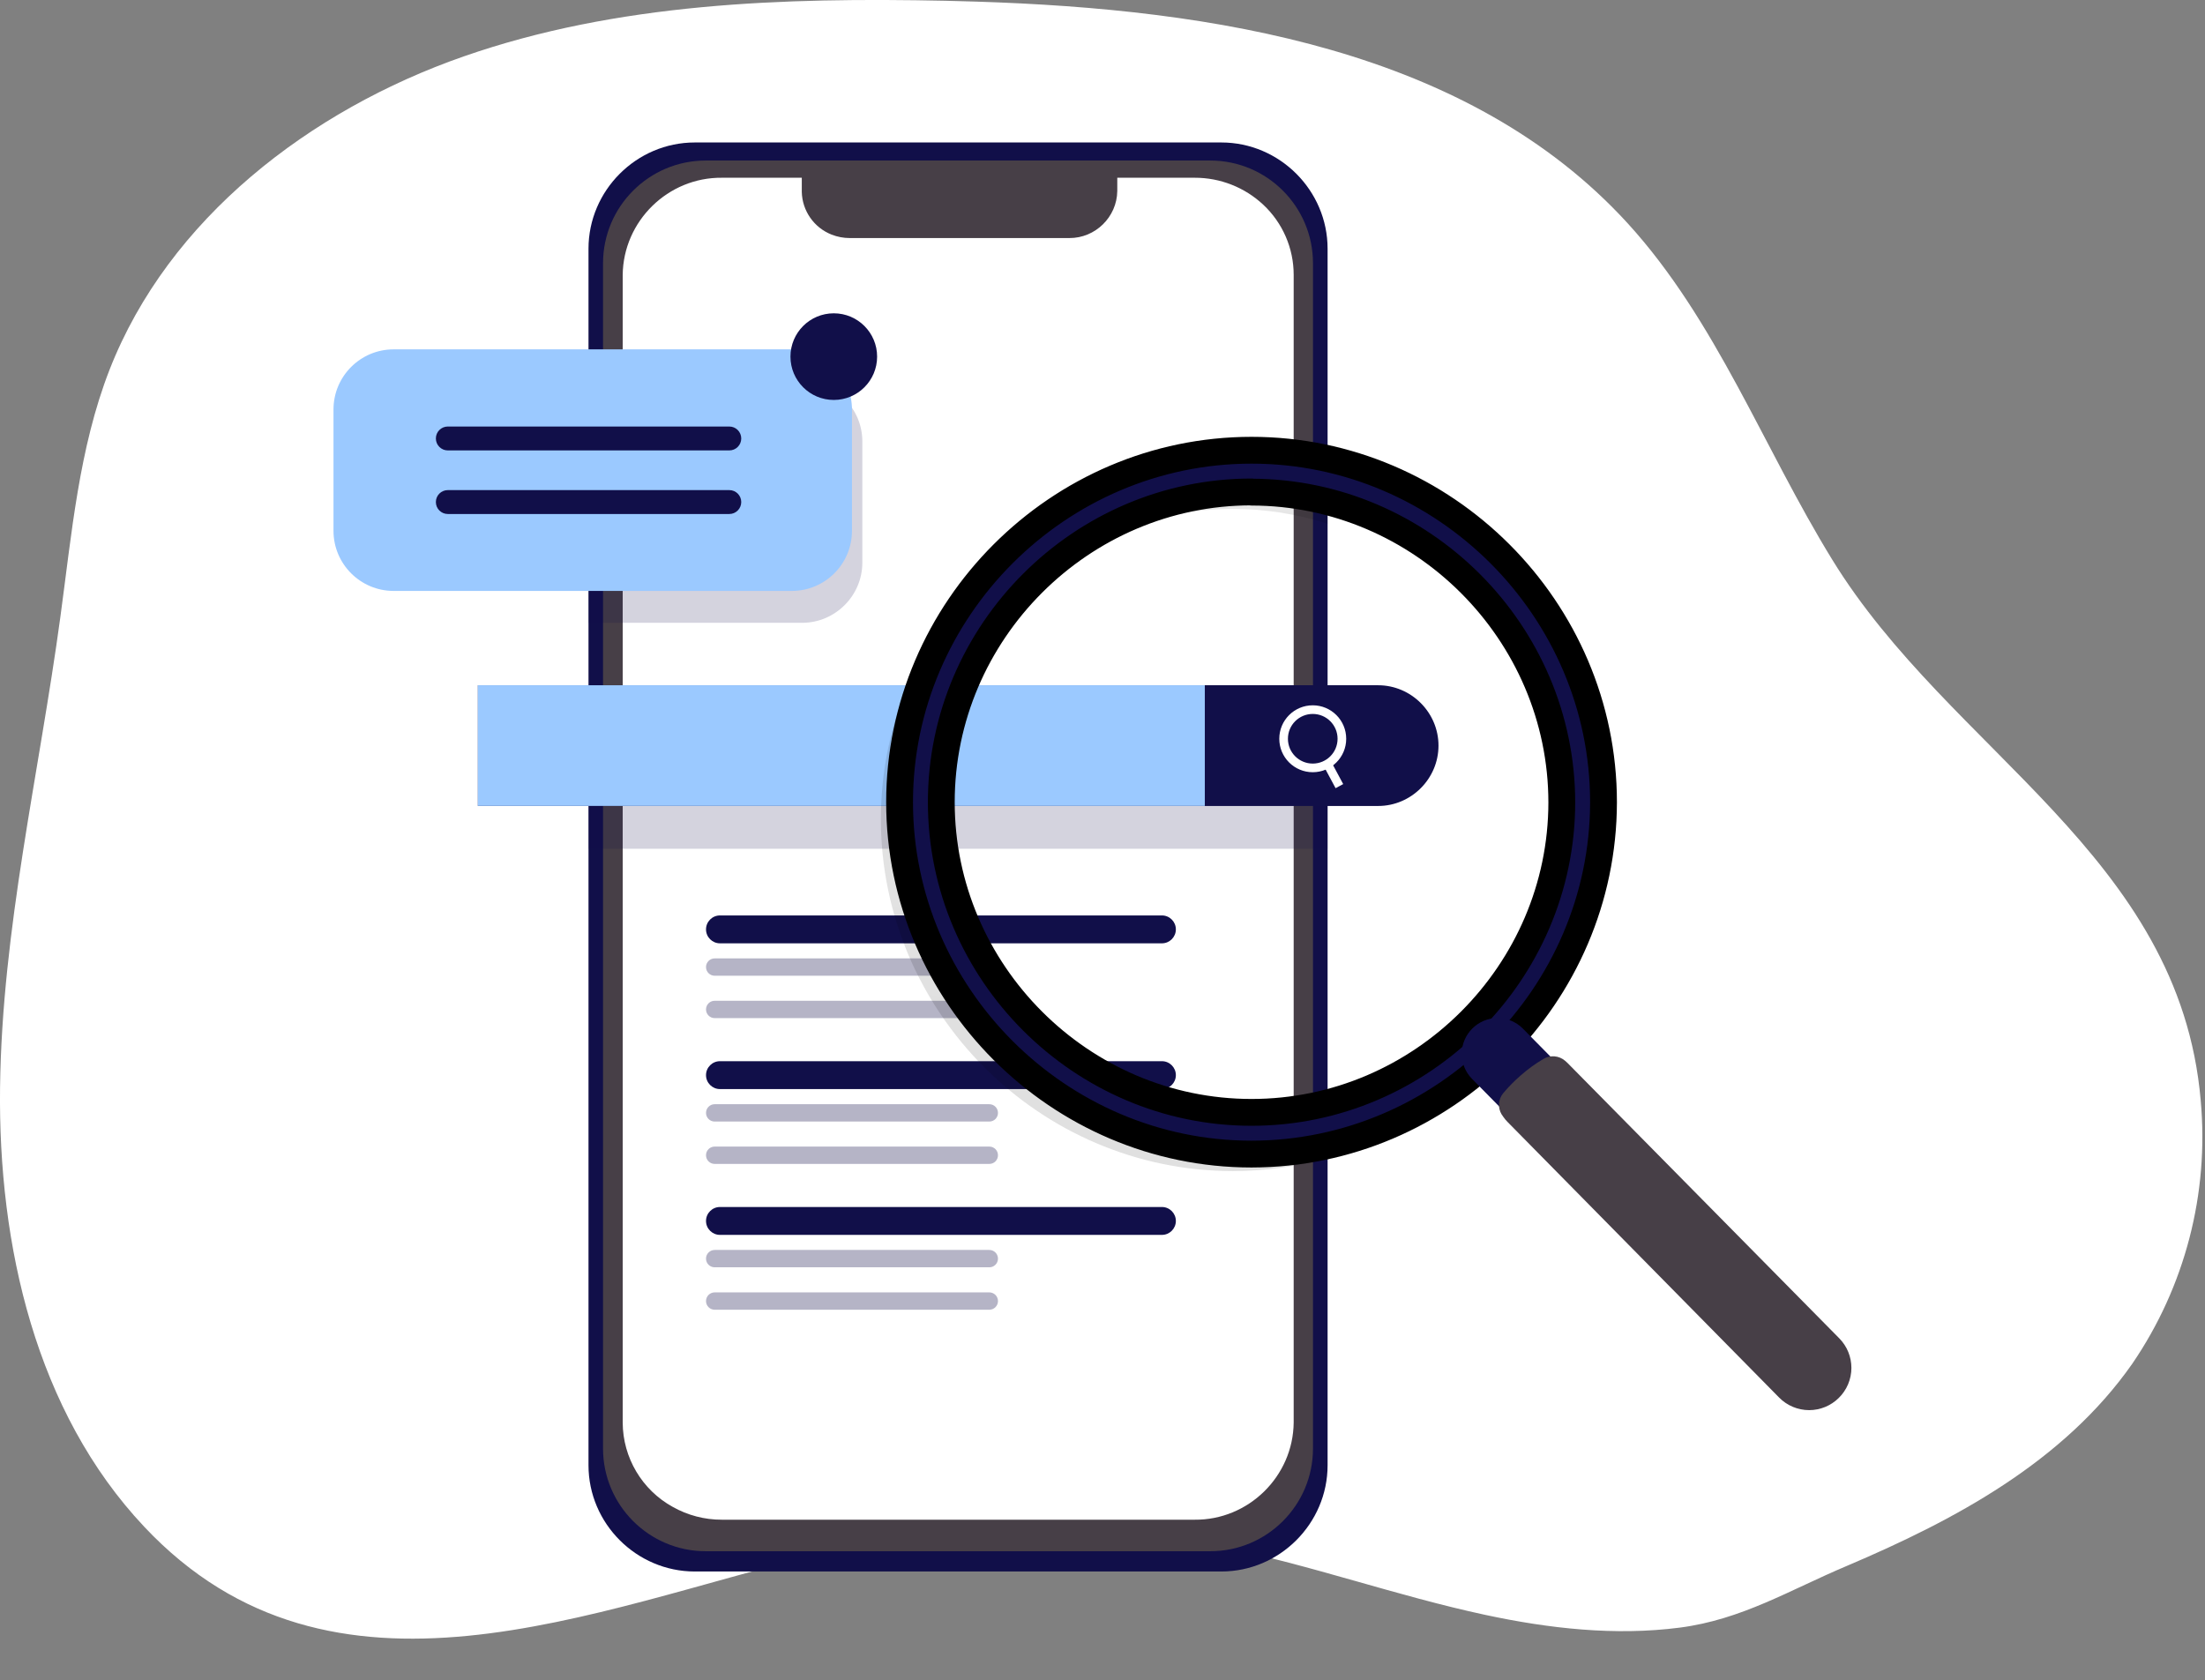 <?xml version="1.0" encoding="UTF-8" standalone="no"?>
<!DOCTYPE svg PUBLIC "-//W3C//DTD SVG 1.1//EN" "http://www.w3.org/Graphics/SVG/1.1/DTD/svg11.dtd">
<svg width="100%" height="100%" viewBox="0 0 370 282" version="1.1" xmlns="http://www.w3.org/2000/svg" xmlns:xlink="http://www.w3.org/1999/xlink" xml:space="preserve" xmlns:serif="http://www.serif.com/" style="fill-rule:evenodd;clip-rule:evenodd;stroke-miterlimit:10;">
    <rect x="0" y="0" width="370" height="282" fill="#808080" stroke="none"/>
    <g transform="matrix(1,0,0,1,-22.35,-30.32)">
        <path d="M186.19,30.59C184.47,30.53 182.76,30.49 181.06,30.45C153.77,29.88 125.92,30.8 100.15,39.79C74.38,48.78 50.63,67 40.72,92.4C35.59,105.59 34.38,119.91 32.47,133.93C28.9,160.22 22.69,186.28 22.36,212.8C22.03,239.32 28.36,267.24 46.57,286.56C78.16,320.12 121.98,300.23 159.57,291.19C181.878,285.845 205.086,285.432 227.57,289.98C242.41,292.98 256.74,298.15 271.57,301.33C282.24,303.62 293.34,304.88 304.21,303.47C314.65,302.12 322.7,297.14 332.21,293.13C350.31,285.45 368.61,275.67 380.15,259.18C388.992,246.238 393.053,230.61 391.63,215C388.08,173.84 349.63,156.56 329.78,124.21C318.22,105.41 310.34,84.09 295.47,67.79C268.79,38.59 226.05,31.86 186.19,30.59Z" style="fill:white;fill-rule:nonzero;"/>
    </g>
    <g transform="matrix(1,0,0,1,-22.35,-30.32)">
        <path d="M245.12,72.07L245.12,276.22C245.12,286.001 237.071,294.05 227.29,294.05L138.93,294.05C129.149,294.05 121.1,286.001 121.1,276.22L121.1,72.07C121.1,72.067 121.1,72.063 121.1,72.06C121.1,62.279 129.149,54.23 138.93,54.23L227.29,54.23C237.071,54.23 245.12,62.279 245.12,72.06C245.12,72.063 245.12,72.067 245.12,72.07Z" style="fill:rgb(17,15,73);fill-rule:nonzero;"/>
    </g>
    <path d="M220.32,44.18C220.32,34.665 212.595,26.94 203.08,26.94L118.43,26.94C108.915,26.94 101.19,34.665 101.19,44.18L101.19,243.09C101.19,252.605 108.915,260.33 118.43,260.33L203.08,260.33C212.595,260.33 220.32,252.605 220.32,243.09L220.32,44.18Z" style="fill:rgb(71,63,71);"/>
    <g transform="matrix(1,0,0,1,-22.35,-30.32)">
        <path d="M239.43,76.45L239.43,269.06C239.337,278.092 231.832,285.448 222.8,285.36L143.49,285.36C140.593,285.369 137.743,284.625 135.22,283.2C130.075,280.359 126.862,274.937 126.84,269.06L126.84,76.45C126.938,67.413 134.453,60.056 143.49,60.15L156.89,60.15L156.89,62.52C156.959,65.693 158.937,68.528 161.89,69.69C162.861,70.073 163.896,70.27 164.94,70.27L201.78,70.27C206.143,70.298 209.765,66.752 209.83,62.39L209.83,60.15L222.83,60.15C227.094,60.141 231.205,61.758 234.32,64.67C237.582,67.717 239.434,71.987 239.43,76.45Z" style="fill:white;fill-rule:nonzero;"/>
    </g>
    <path d="M167.46,162.29C167.46,161.49 166.81,160.84 166.01,160.84L119.92,160.84C119.12,160.84 118.47,161.49 118.47,162.29L118.47,162.3C118.47,163.1 119.12,163.75 119.92,163.75L166.01,163.75C166.81,163.75 167.46,163.1 167.46,162.3L167.46,162.29Z" style="fill:rgb(17,15,73);fill-opacity:0.31;"/>
    <path d="M167.46,169.4C167.46,168.6 166.81,167.95 166.01,167.95L119.92,167.95C119.12,167.95 118.47,168.6 118.47,169.4L118.47,169.41C118.47,170.21 119.12,170.86 119.92,170.86L166.01,170.86C166.81,170.86 167.46,170.21 167.46,169.41L167.46,169.4Z" style="fill:rgb(17,15,73);fill-opacity:0.31;"/>
    <rect x="98.74" y="134.65" width="124.03" height="7.79" style="fill:rgb(17,15,73);fill-opacity:0.18;"/>
    <path d="M80.19,115L231.25,115C236.807,115 241.38,119.573 241.38,125.13C241.38,130.687 236.807,135.26 231.25,135.26L80.19,135.26L80.19,115Z" style="fill:rgb(17,15,73);fill-rule:nonzero;"/>
    <rect x="80.19" y="115" width="121.98" height="20.25" style="fill:rgb(155,201,255);"/>
    <circle cx="220.28" cy="123.98" r="4.89" style="fill:none;stroke:white;stroke-width:1.45px;"/>
    <g transform="matrix(1,0,0,1,-22.35,-30.32)">
        <path d="M247.1,162.25L245.1,158.52" style="fill:none;fill-rule:nonzero;stroke:white;stroke-width:1.45px;"/>
    </g>
    <path d="M197.31,155.97C197.31,154.679 196.261,153.63 194.97,153.63L120.81,153.63C119.519,153.63 118.47,154.679 118.47,155.97C118.47,157.261 119.519,158.31 120.81,158.31L194.97,158.31C196.261,158.31 197.31,157.261 197.31,155.97Z" style="fill:rgb(17,15,73);"/>
    <path d="M167.46,186.76C167.46,185.96 166.81,185.31 166.01,185.31L119.92,185.31C119.12,185.31 118.47,185.96 118.47,186.76L118.47,186.77C118.47,187.57 119.12,188.22 119.92,188.22L166.01,188.22C166.81,188.22 167.46,187.57 167.46,186.77L167.46,186.76Z" style="fill:rgb(17,15,73);fill-opacity:0.31;"/>
    <path d="M167.46,193.87C167.46,193.07 166.81,192.42 166.01,192.42L119.92,192.42C119.12,192.42 118.47,193.07 118.47,193.87L118.47,193.88C118.47,194.68 119.12,195.33 119.92,195.33L166.01,195.33C166.81,195.33 167.46,194.68 167.46,193.88L167.46,193.87Z" style="fill:rgb(17,15,73);fill-opacity:0.31;"/>
    <path d="M197.31,180.43C197.31,179.139 196.261,178.09 194.97,178.09L120.81,178.09C119.519,178.09 118.47,179.139 118.47,180.43C118.47,181.721 119.519,182.77 120.81,182.77L194.97,182.77C196.261,182.77 197.31,181.721 197.31,180.43Z" style="fill:rgb(17,15,73);"/>
    <path d="M167.46,211.22C167.46,210.42 166.81,209.77 166.01,209.77L119.92,209.77C119.12,209.77 118.47,210.42 118.47,211.22L118.47,211.23C118.47,212.03 119.12,212.68 119.92,212.68L166.01,212.68C166.81,212.68 167.46,212.03 167.46,211.23L167.46,211.22Z" style="fill:rgb(17,15,73);fill-opacity:0.31;"/>
    <path d="M167.46,218.34C167.46,217.54 166.81,216.89 166.01,216.89L119.92,216.89C119.12,216.89 118.47,217.54 118.47,218.34L118.47,218.35C118.47,219.15 119.12,219.8 119.92,219.8L166.01,219.8C166.81,219.8 167.46,219.15 167.46,218.35L167.46,218.34Z" style="fill:rgb(17,15,73);fill-opacity:0.31;"/>
    <path d="M197.31,204.9C197.31,203.609 196.261,202.56 194.97,202.56L120.81,202.56C119.519,202.56 118.47,203.609 118.47,204.9C118.47,206.191 119.519,207.24 120.81,207.24L194.97,207.24C196.261,207.24 197.31,206.191 197.31,204.9Z" style="fill:rgb(17,15,73);"/>
    <g opacity="0.41">
        <g transform="matrix(1,0,0,1,-22.35,-30.32)">
            <path d="M229.21,115.73C234.611,115.724 239.979,116.564 245.12,118.22L245.12,110.91C239.945,109.463 234.596,108.73 229.222,108.73C196.823,108.73 170.162,135.391 170.162,167.79C170.162,200.189 196.823,226.85 229.222,226.85C234.596,226.85 239.945,226.117 245.12,224.67L245.12,217.36C239.979,219.01 234.612,219.85 229.212,219.85C200.653,219.85 177.152,196.349 177.152,167.79C177.152,139.232 200.652,115.731 229.21,115.73Z" style="fill:url(#_Linear1);fill-rule:nonzero;"/>
        </g>
    </g>
    <g transform="matrix(1,0,0,1,-22.35,-30.32)">
        <path d="M232.36,224C199.961,224 173.3,197.339 173.3,164.94C173.3,132.541 199.961,105.88 232.36,105.88C264.759,105.88 291.42,132.541 291.42,164.94C291.42,164.96 291.42,164.98 291.42,165C291.349,197.362 264.722,223.962 232.36,224ZM232.36,112.88C203.801,112.88 180.3,136.381 180.3,164.94C180.3,193.499 203.801,217 232.36,217C260.897,217 284.387,193.537 284.42,165C284.409,136.44 260.92,112.937 232.36,112.91L232.36,112.88Z" style="fill:rgb(17,15,73);fill-rule:nonzero;stroke:black;stroke-width:4.5px;stroke-linejoin:round;stroke-miterlimit:2;"/>
    </g>
    <g transform="matrix(1,0,0,1,-22.35,-30.32)">
        <path d="M312.35,252.45C310.742,252.451 309.199,251.806 308.07,250.66L269.37,211.39C268.258,210.267 267.633,208.749 267.633,207.168C267.633,203.877 270.342,201.168 273.633,201.168C275.246,201.168 276.792,201.818 277.92,202.97L316.62,242.24C317.725,243.362 318.345,244.875 318.345,246.45C318.345,249.74 315.64,252.447 312.35,252.45Z" style="fill:rgb(17,15,73);fill-rule:nonzero;"/>
    </g>
    <g transform="matrix(1,0,0,1,-22.35,-30.32)">
        <path d="M330.89,264.93C329.569,266.237 327.783,266.971 325.925,266.971C324.032,266.971 322.217,266.21 320.89,264.86L275.33,218.62C275.076,218.368 274.845,218.094 274.64,217.8C274.52,217.64 274.41,217.48 274.31,217.32C273.647,216.202 273.759,214.78 274.59,213.78C275.475,212.726 276.441,211.743 277.48,210.84C278.673,209.781 279.965,208.84 281.34,208.03C282.487,207.341 283.956,207.467 284.97,208.34C285.107,208.448 285.238,208.565 285.36,208.69L331,254.94C332.292,256.259 333.016,258.034 333.016,259.88C333.016,261.78 332.249,263.602 330.89,264.93Z" style="fill:rgb(71,63,71);fill-rule:nonzero;"/>
    </g>
    <g transform="matrix(1,0,0,1,-22.35,-30.32)">
        <path d="M167.05,104.39L167.05,124.75C167.05,130.27 162.52,134.818 157,134.84L121.1,134.84L121.1,94.3L157,94.3C162.52,94.322 167.05,98.87 167.05,104.39Z" style="fill:rgb(17,15,73);fill-opacity:0.18;fill-rule:nonzero;"/>
    </g>
    <path d="M142.96,68.72C142.96,63.151 138.439,58.63 132.87,58.63L66.05,58.63C60.481,58.63 55.96,63.151 55.96,68.72L55.96,89.08C55.96,94.649 60.481,99.17 66.05,99.17L132.87,99.17C138.439,99.17 142.96,94.649 142.96,89.08L142.96,68.72Z" style="fill:rgb(155,201,255);"/>
    <circle cx="139.91" cy="59.85" r="7.27" style="fill:rgb(17,15,73);"/>
    <path d="M124.38,73.58C124.38,72.476 123.484,71.58 122.38,71.58L75.14,71.58C74.036,71.58 73.14,72.476 73.14,73.58L73.14,73.59C73.14,74.694 74.036,75.59 75.14,75.59L122.38,75.59C123.484,75.59 124.38,74.694 124.38,73.59L124.38,73.58Z" style="fill:rgb(17,15,73);"/>
    <path d="M124.38,84.25C124.38,83.146 123.484,82.25 122.38,82.25L75.14,82.25C74.036,82.25 73.14,83.146 73.14,84.25L73.14,84.26C73.14,85.364 74.036,86.26 75.14,86.26L122.38,86.26C123.484,86.26 124.38,85.364 124.38,84.26L124.38,84.25Z" style="fill:rgb(17,15,73);"/>
    <defs>
        <linearGradient id="_Linear1" x1="0" y1="0" x2="1" y2="0" gradientUnits="userSpaceOnUse" gradientTransform="matrix(168.5,-675.04,675.04,168.5,157.8,392.22)"><stop offset="0" style="stop-color:black;stop-opacity:1"/><stop offset="0.01" style="stop-color:black;stop-opacity:1"/><stop offset="0.08" style="stop-color:black;stop-opacity:0.69"/><stop offset="0.21" style="stop-color:black;stop-opacity:0.32"/><stop offset="1" style="stop-color:black;stop-opacity:0"/></linearGradient>
    </defs>
</svg>
